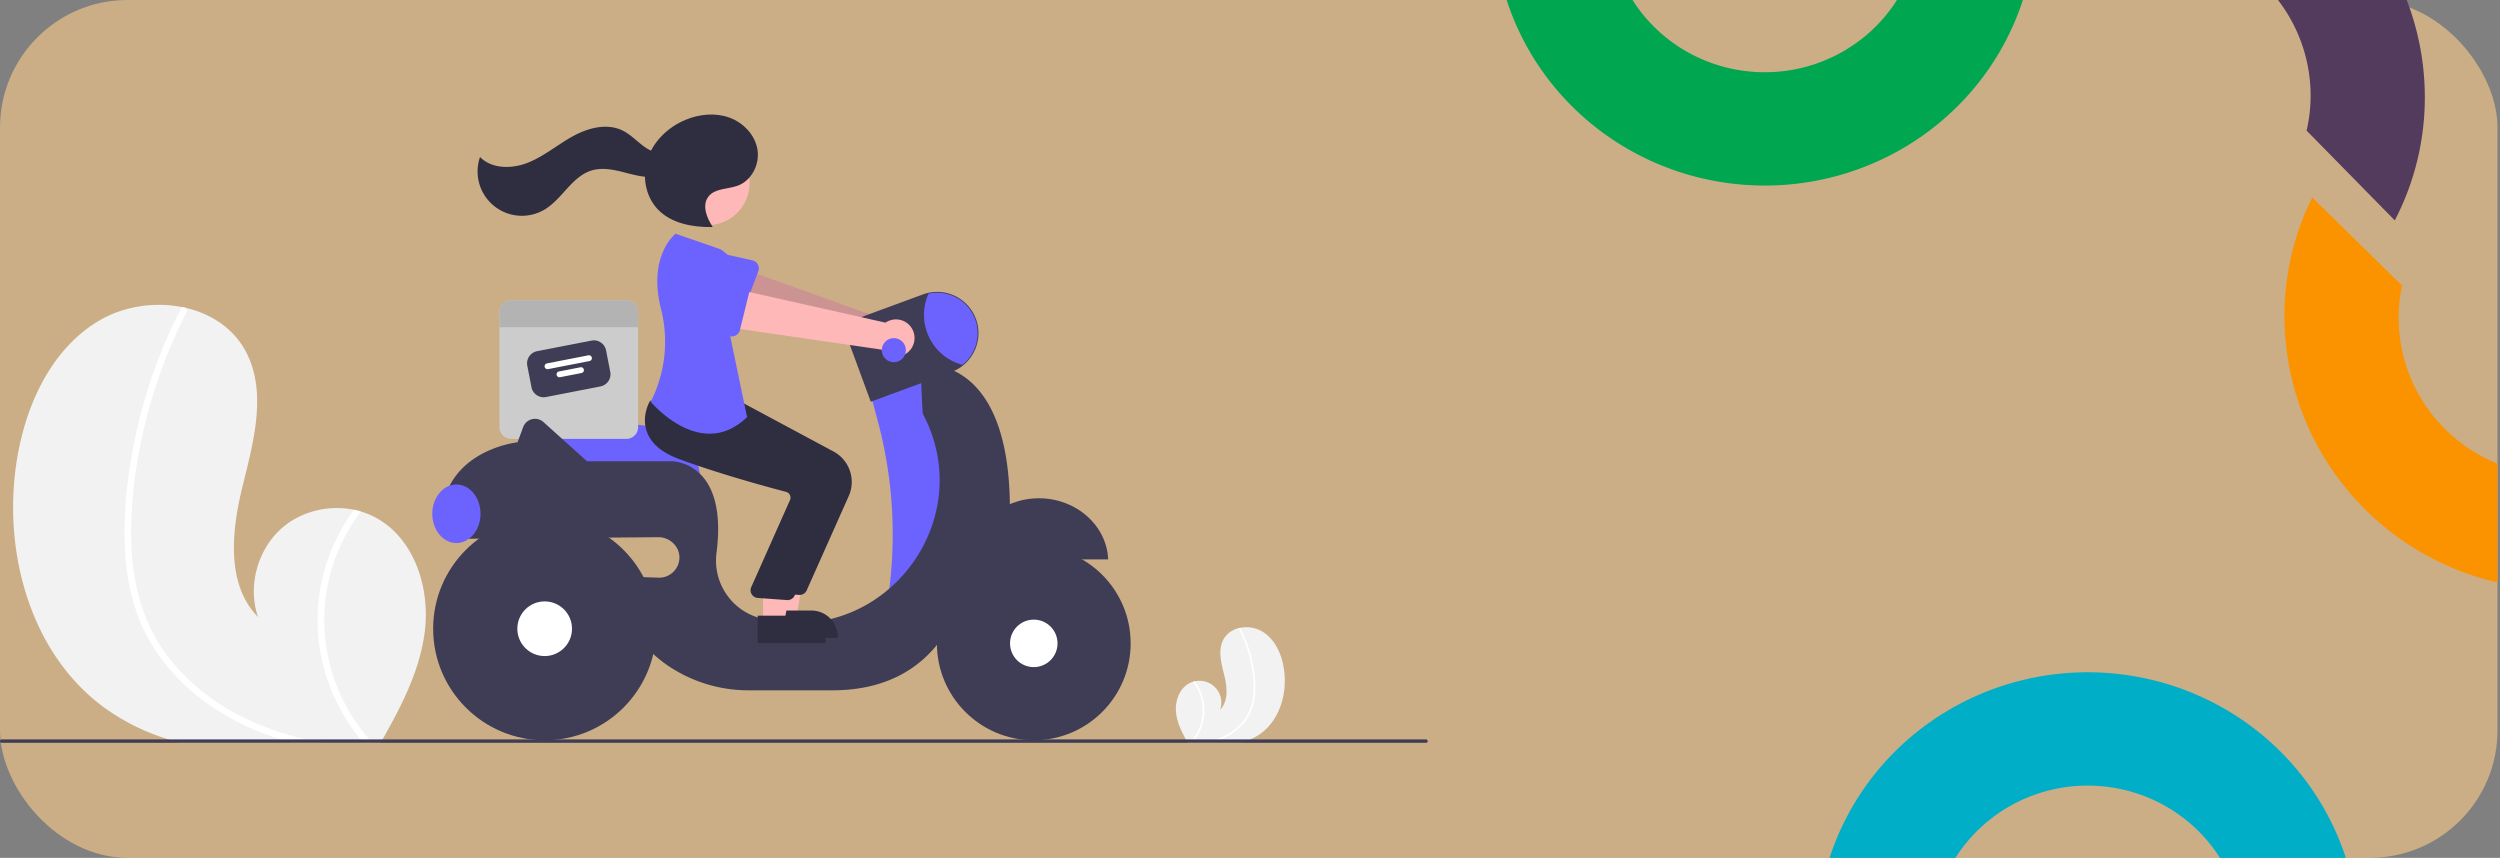 <?xml version="1.0" encoding="UTF-8" standalone="no"?>
<svg
   xmlns:dc="http://purl.org/dc/elements/1.1/"
   xmlns:cc="http://creativecommons.org/ns#"
   xmlns:rdf="http://www.w3.org/1999/02/22-rdf-syntax-ns#"
   xmlns:svg="http://www.w3.org/2000/svg"
   xmlns="http://www.w3.org/2000/svg"
   xmlns:sodipodi="http://sodipodi.sourceforge.net/DTD/sodipodi-0.dtd"
   xmlns:inkscape="http://www.inkscape.org/namespaces/inkscape"
   width="2238.469"
   height="768.096"
   viewBox="0 0 592.26 203.225"
   version="1.1"
   id="svg8"
   inkscape:version="1.0.1 (0767f8302a, 2020-10-17)"
   sodipodi:docname="banner.svg">
  <rect x="0" y="0" width="592.26" height="203.225" fill="#808080" stroke="none"/>
  <defs
     id="defs2" />
  <sodipodi:namedview
     id="base"
     pagecolor="#ffffff"
     bordercolor="#666666"
     borderopacity="1.0"
     inkscape:pageopacity="0.0"
     inkscape:pageshadow="2"
     inkscape:zoom="0.35"
     inkscape:cx="2279.4333"
     inkscape:cy="400.11134"
     inkscape:document-units="px"
     inkscape:current-layer="layer1"
     inkscape:document-rotation="0"
     showgrid="false"
     units="px"
     showborder="true"
     inkscape:window-width="1366"
     inkscape:window-height="731"
     inkscape:window-x="0"
     inkscape:window-y="0"
     inkscape:window-maximized="1"
     fit-margin-top="0"
     fit-margin-left="0"
     fit-margin-right="0"
     fit-margin-bottom="0" />
  <g
     inkscape:label="Layer 1"
     inkscape:groupmode="layer"
     id="layer1"
     transform="translate(129.141,-42.304)">
    <rect
       style="fill:#ffcf8b;fill-opacity:0.587;stroke-width:0.529;stroke-linejoin:round"
       id="rect10"
       width="591.672"
       height="203.225"
       x="-129.141"
       y="42.304"
       ry="30.219" />
    <path
       id="path835"
       style="fill:#00aec8;fill-opacity:1;stroke-width:0.529;stroke-linejoin:round"
       d="m 365.445,201.569 a 64.19,63.189 0 0 0 -61.146,43.96 h 29.821 a 36.917,36.341 0 0 1 31.325,-17.112 36.917,36.341 0 0 1 31.325,17.112 h 29.82 a 64.19,63.189 0 0 0 -61.146,-43.96 z" />
    <path
       id="path870"
       style="fill:#00a650;fill-opacity:1;stroke-width:0.529;stroke-linejoin:round"
       d="m 288.937,86.264 a 64.19,63.189 0 0 0 61.146,-43.96 h -29.821 a 36.917,36.341 0 0 1 -31.325,17.112 36.917,36.341 0 0 1 -31.325,-17.112 h -29.82 a 64.19,63.189 0 0 0 61.146,43.96 z" />
    <path
       id="path872"
       style="fill:#fb9300;fill-opacity:1;stroke-width:0.529;stroke-linejoin:round"
       d="m 418.647,89.077 a 64.19,63.189 44.48 0 0 12.826,74.208 64.19,63.189 44.48 0 0 31.058,16.996 v -28.135 a 36.917,36.341 44.48 0 1 -12.246,-8.017 36.917,36.341 44.48 0 1 -10.361,-34.158 z" />
    <path
       id="path878"
       style="fill:#523b5d;fill-opacity:1;stroke-width:0.529;stroke-linejoin:round"
       d="m 410.522,42.304 a 36.917,36.341 45.52 0 1 6.775,30.934 L 438.191,94.515 a 64.19,63.189 45.52 0 0 2.827,-52.211 z" />
    <g
       id="g1133"
       transform="matrix(0.408,0,0,0.408,-129.141,69.433)">
      <path
         d="m 432.13,567.974 c -2.85,22.33 -13.33,42.76 -24.51,62.44 -0.37,0.67 -0.75,1.33 -1.14,2 H 290.28 c -2.35,-0.61 -4.67,-1.28 -6.98,-2 a 127.027,127.027 0 0 1 -36.69,-18.05 c -42.75,-30.8 -59.2,-89 -51.77,-141.15 4.62,-32.4 18.84,-65.48 46.53,-82.93 14.62,-9.23 33.4,-12.23 50.23,-8.8 0.44,0.08 0.88,0.18 1.33,0.27 14.48,3.26 27.38,11.36 34.72,24.41 13.2,23.45 5.34,52.5 -1.15,78.6 -6.47,26.1 -9.98,57.34 8.8,76.59 -6.2,-18.25 -0.08,-40.02 14.73,-52.36 11.19,-9.31 26.77,-12.8 40.98,-9.91 1.36,0.29 2.7,0.62 4.02,1.02 a 44.598,44.598 0 0 1 9.17,3.84 c 22.15,12.37 31.12,40.86 27.93,66.03 z"
         transform="translate(-185.5,-267.585)"
         fill="#f2f2f2"
         id="path1009" />
      <path
         d="m 363.23,630.414 c 3.22,0.75 6.45,1.41 9.7,2 h -17.57 c -2.3,-0.62 -4.59,-1.28 -6.86,-2 q -7.485,-2.34 -14.74,-5.37 c -19.4,-8.14 -37.27,-20.36 -50.79,-36.62 a 103.371,103.371 0 0 1 -16.02,-26.17 118.856,118.856 0 0 1 -8.2,-33.49 c -2.45,-23.6 0.05,-47.85 4.72,-71.03 a 296.451,296.451 0 0 1 23.16,-69.47 q 1.905,-3.975 3.94,-7.9 a 1.542,1.542 0 0 1 1.03,-0.88 1.777,1.777 0 0 1 1.33,0.27 2.106,2.106 0 0 1 0.83,2.78 293.039,293.039 0 0 0 -24.58,66.96 c -5.32,22.67 -8.34,46.39 -7.31,69.7 0.98,21.78 6.67,43.2 19.58,61.01 11.79,16.26 28.07,29.08 46.08,37.81 A 169.131,169.131 0 0 0 363.23,630.414 Z"
         transform="translate(-185.5,-267.585)"
         fill="#ffffff"
         id="path1011" />
      <path
         d="m 401.79,632.414 h -5.18 c -0.58,-0.66 -1.14,-1.33 -1.69,-2 a 110.411,110.411 0 0 1 -23.24,-49.66 107.734,107.734 0 0 1 9.29,-67.05 110.241,110.241 0 0 1 10.04,-16.62 c 1.36,0.29 2.7,0.62 4.02,1.02 a 106.056,106.056 0 0 0 -19.77,45.34 105.095,105.095 0 0 0 24.74,86.97 c 0.58,0.67 1.18,1.34 1.79,2 z"
         transform="translate(-185.5,-267.585)"
         fill="#ffffff"
         id="path1013" />
      <path
         d="m 868.429,615.408 c 0.752,5.893 3.518,11.285 6.469,16.479 0.098,0.177 0.198,0.351 0.301,0.528 h 30.667 c 0.62,-0.161 1.232,-0.338 1.842,-0.528 a 33.525,33.525 0 0 0 9.683,-4.764 c 11.283,-8.129 15.624,-23.489 13.663,-37.252 -1.219,-8.551 -4.972,-17.281 -12.28,-21.887 a 18.437,18.437 0 0 0 -13.257,-2.322 c -0.116,0.021 -0.232,0.048 -0.351,0.071 a 13.68,13.68 0 0 0 -9.163,6.442 c -3.484,6.189 -1.409,13.856 0.303,20.744 1.708,6.888 2.634,15.133 -2.322,20.214 a 12.644,12.644 0 0 0 -14.703,-16.434 c -0.359,0.076 -0.713,0.164 -1.061,0.269 a 11.771,11.771 0 0 0 -2.42,1.013 c -5.846,3.265 -8.213,10.784 -7.371,17.426 z"
         transform="translate(-185.5,-267.585)"
         fill="#f2f2f2"
         id="path1015" />
      <path
         d="m 886.613,631.887 c -0.85,0.198 -1.702,0.372 -2.56,0.528 h 4.637 c 0.607,-0.164 1.211,-0.338 1.81,-0.528 q 1.976,-0.618 3.89,-1.417 a 34.9,34.9 0 0 0 13.404,-9.665 27.282,27.282 0 0 0 4.228,-6.907 31.368,31.368 0 0 0 2.164,-8.839 62.858,62.858 0 0 0 -1.246,-18.746 78.238,78.238 0 0 0 -6.112,-18.334 q -0.503,-1.049 -1.04,-2.085 a 0.407,0.407 0 0 0 -0.272,-0.232 0.469,0.469 0 0 0 -0.351,0.071 0.556,0.556 0 0 0 -0.219,0.734 77.338,77.338 0 0 1 6.487,17.672 68.022,68.022 0 0 1 1.929,18.395 29.351,29.351 0 0 1 -5.168,16.102 32.486,32.486 0 0 1 -12.161,9.979 44.637,44.637 0 0 1 -9.422,3.273 z"
         transform="translate(-185.5,-267.585)"
         fill="#ffffff"
         id="path1017" />
      <path
         d="m 876.437,632.415 h 1.367 c 0.153,-0.174 0.301,-0.351 0.446,-0.528 a 29.14,29.14 0 0 0 6.134,-13.106 28.433,28.433 0 0 0 -2.452,-17.696 29.095,29.095 0 0 0 -2.65,-4.386 c -0.359,0.076 -0.713,0.164 -1.061,0.269 a 27.99,27.99 0 0 1 5.218,11.966 27.737,27.737 0 0 1 -6.529,22.953 c -0.153,0.177 -0.311,0.354 -0.472,0.528 z"
         transform="translate(-185.5,-267.585)"
         fill="#ffffff"
         id="path1019" />
      <path
         d="m 592.01,480.094 h -95.981 l -1.018,-29.511 a 8.86,8.86 0 0 1 9.931,-9.099 l 55.854,6.839 h 0.007 a 31.291,31.291 0 0 1 31.206,31.27 z"
         transform="translate(-185.5,-267.585)"
         fill="#6c63ff"
         id="path1021" />
      <path
         d="m 549.231,375.414 h -66.942 a 6.777,6.777 0 0 0 -6.779,6.779 v 66.942 a 6.777,6.777 0 0 0 6.779,6.779 h 66.942 a 6.777,6.777 0 0 0 6.779,-6.779 v -66.942 a 6.777,6.777 0 0 0 -6.779,-6.779 z"
         transform="translate(-185.5,-267.585)"
         fill="#cccccc"
         id="path1023" />
      <path
         d="m 534.154,425.471 -31.606,6.155 a 7.211,7.211 0 0 1 -8.447,-5.693 L 491.672,413.457 a 7.211,7.211 0 0 1 5.693,-8.447 l 31.606,-6.155 a 7.211,7.211 0 0 1 8.447,5.693 l 2.43,12.476 a 7.211,7.211 0 0 1 -5.693,8.447 z"
         transform="translate(-185.5,-267.585)"
         fill="#3f3d56"
         id="path1025" />
      <path
         d="m 527.831,410.732 -24.121,4.697 a 1.695,1.695 0 0 1 -0.648,-3.327 l 24.121,-4.697 a 1.695,1.695 0 0 1 0.648,3.327 z"
         transform="translate(-185.5,-267.585)"
         fill="#ffffff"
         id="path1027" />
      <path
         d="m 523.143,417.688 -12.476,2.43 a 1.695,1.695 0 0 1 -0.648,-3.327 l 12.476,-2.43 a 1.695,1.695 0 1 1 0.648,3.327 z"
         transform="translate(-185.5,-267.585)"
         fill="#ffffff"
         id="path1029" />
      <path
         d="m 556.01,382.193 v 8.897 h -80.5 v -8.897 a 6.777,6.777 0 0 1 6.779,-6.779 h 66.942 a 6.777,6.777 0 0 1 6.779,6.779 z"
         transform="translate(-185.5,-267.585)"
         fill="#b3b3b3"
         id="path1031" />
      <path
         d="m 716.761,393.877 a 10.743,10.743 0 0 0 -15.193,-6.365 l -92.097,-33.043 -4.056,23.007 91.803,25.245 a 10.801,10.801 0 0 0 19.543,-8.845 z"
         transform="translate(-185.5,-267.585)"
         fill="#ffb8b8"
         id="path1033" />
      <path
         d="m 716.761,393.877 a 10.743,10.743 0 0 0 -15.193,-6.365 l -92.097,-33.043 -4.056,23.007 91.803,25.245 a 10.801,10.801 0 0 0 19.543,-8.845 z"
         transform="translate(-185.5,-267.585)"
         opacity="0.2"
         id="path1035" />
      <path
         d="m 625.817,358.662 -8.697,22.72 a 4.817,4.817 0 0 1 -6.861,2.476 l -21.136,-11.896 a 13.377,13.377 0 0 1 9.637,-24.959 l 23.602,5.235 a 4.817,4.817 0 0 1 3.454,6.424 z"
         transform="translate(-185.5,-267.585)"
         fill="#6c63ff"
         id="path1037" />
      <path
         d="m 724.01,414.914 -33,15 4.333,16.311 a 253.735,253.735 0 0 1 6.54,96.65 v 0 l 24.128,5.039 20,-51 -7,-58 z"
         transform="translate(-185.5,-267.585)"
         fill="#6c63ff"
         id="path1039" />
      <path
         d="m 788.76,490.414 c -21.682,0 -39.352,15.762 -40.209,35.5 h 80.418 c -0.857,-19.738 -18.527,-35.5 -40.209,-35.5 z"
         transform="translate(-185.5,-267.585)"
         fill="#3f3d56"
         id="path1041" />
      <path
         d="m 771.881,493.816 c -1.128,-89.098 -51.872,-80.902 -51.872,-80.902 0,0 0.949,27.733 1.405,28.596 32.335,61.18 -21.03,132.904 -88.96,119.709 q -1.921,-0.373 -3.691,-0.757 A 34.581,34.581 0 0 1 601.6,521.699 c 6.692,-53.736 -26.591,-52.785 -26.591,-52.785 h -48.666 l -25.273,-22.746 a 7.347,7.347 0 0 0 -11.809,2.921 l -3.251,8.825 c 0,0 -48,5 -44,52 h 14.84 a 29.967,29.967 0 0 0 0.16,4 l 110.751,-0.9 c 6.492,-0.053 12.222,5.208 12.249,11.7 a 11.753,11.753 0 0 1 -12.144,11.796 l -17.855,-0.595 c -5.5,24.5 8,41 22.875,51.375 a 83.148,83.148 0 0 0 47.618,14.625 h 48.507 c 63,0 74,-53 74,-53 33,-14 28.872,-55.099 28.872,-55.099 z"
         transform="translate(-185.5,-267.585)"
         fill="#3f3d56"
         id="path1043" />
      <circle
         cx="600.26"
         cy="307.079"
         r="56.25"
         fill="#3f3d56"
         id="circle1045" />
      <circle
         cx="600.26"
         cy="307.079"
         r="13.787"
         fill="#ffffff"
         id="circle1047" />
      <circle
         cx="316.26"
         cy="298.579"
         r="64.75"
         fill="#3f3d56"
         id="circle1049" />
      <circle
         cx="316.26"
         cy="298.579"
         r="15.87"
         fill="#ffffff"
         id="circle1051" />
      <path
         d="M 691.104,434.347 679.23,402.097 a 13.638,13.638 0 0 1 8.087,-17.511 l 34.04,-12.531 a 23.998,23.998 0 0 1 30.812,14.227 23.845,23.845 0 0 1 1.481,8.292 24.189,24.189 0 0 1 -8.988,18.73 23.813,23.813 0 0 1 -6.72,3.789 z"
         transform="translate(-185.5,-267.585)"
         fill="#3f3d56"
         id="path1053" />
      <path
         d="m 753.15,394.574 a 23.549,23.549 0 0 1 -8.8,18.34 29.988,29.988 0 0 1 -19.7,-41.3 23.505,23.505 0 0 1 28.5,22.96 z"
         transform="translate(-185.5,-267.585)"
         fill="#6c63ff"
         id="path1055" />
      <ellipse
         cx="265.01"
         cy="231.829"
         rx="14"
         ry="17"
         fill="#6c63ff"
         id="ellipse1057" />
      <polygon
         points="450.069,260.209 450.071,292.005 462.331,292.005 468.164,260.208 "
         fill="#ffb8b8"
         id="polygon1059" />
      <path
         d="m 632.444,555.588 24.144,-10e-4 h 10e-4 a 15.386,15.386 0 0 1 15.386,15.386 v 0.5 l -39.531,10e-4 z"
         transform="translate(-185.5,-267.585)"
         fill="#2f2e41"
         id="path1061" />
      <path
         d="m 649.801,546.54 q -0.214,0 -0.43,-0.021 l -16.967,-1.235 a 4.5,4.5 0 0 1 -3.809,-6.029 l 22.707,-51.015 a 3.498,3.498 0 0 0 -0.196,-2.799 3.451,3.451 0 0 0 -2.211,-1.76 c -10.677,-2.791 -38.072,-10.223 -61.786,-18.918 -10.16,-3.726 -16.559,-9.109 -19.019,-16.002 -3.243,-9.087 1.555,-17.374 1.76,-17.722 l 0.161,-0.272 22.315,2.028 24.191,2.058 53.013,28.428 a 20.086,20.086 0 0 1 8.819,25.784 L 653.908,543.873 a 4.497,4.497 0 0 1 -4.106,2.667 z"
         transform="translate(-185.5,-267.585)"
         fill="#2f2e41"
         id="path1063" />
      <circle
         cx="410.705"
         cy="39.72"
         r="24.561"
         fill="#ffb8b8"
         id="circle1065" />
      <polygon
         points="443.069,263.209 443.071,295.005 455.331,295.005 461.164,263.208 "
         fill="#ffb8b8"
         id="polygon1067" />
      <path
         d="m 625.444,558.588 24.144,-10e-4 h 10e-4 a 15.386,15.386 0 0 1 15.386,15.386 v 0.5 l -39.531,10e-4 z"
         transform="translate(-185.5,-267.585)"
         fill="#2f2e41"
         id="path1069" />
      <path
         d="m 642.801,549.54 q -0.214,0 -0.43,-0.021 l -16.967,-1.235 a 4.5,4.5 0 0 1 -3.809,-6.029 l 22.707,-51.015 a 3.498,3.498 0 0 0 -0.196,-2.799 3.451,3.451 0 0 0 -2.211,-1.76 c -10.677,-2.791 -38.072,-10.223 -61.786,-18.918 -10.16,-3.726 -16.559,-9.109 -19.019,-16.002 -3.243,-9.087 1.555,-17.374 1.76,-17.722 l 0.161,-0.272 22.315,2.028 24.191,2.058 53.013,28.428 a 20.086,20.086 0 0 1 8.819,25.784 L 646.908,546.873 a 4.497,4.497 0 0 1 -4.106,2.667 z"
         transform="translate(-185.5,-267.585)"
         fill="#2f2e41"
         id="path1071" />
      <path
         d="m 603.78,345.794 -26,-9 c 0,0 -16.322,12.54 -8.481,43.649 a 77.012,77.012 0 0 1 -3.4,48.32 49.779,49.779 0 0 1 -2.619,5.531 c 0,0 29,35 56,9 l -10.5,-50.5 c 0,0 16.5,-33.5 -5,-47 z"
         transform="translate(-185.5,-267.585)"
         fill="#6c63ff"
         id="path1073" />
      <path
         d="m 599.255,332.702 c -3.496,-5.232 -6.254,-12.488 -2.406,-17.466 3.799,-4.914 11.292,-4.19 17.111,-6.365 8.104,-3.029 12.804,-12.549 11.338,-21.076 -1.466,-8.526 -8.31,-15.594 -16.464,-18.486 -8.154,-2.892 -17.348,-1.951 -25.333,1.379 -9.829,4.1 -18.261,12.03 -21.797,22.076 -3.536,10.046 -1.646,22.108 5.689,29.83 7.864,8.278 20.206,10.485 31.623,10.351"
         transform="translate(-185.5,-267.585)"
         fill="#2f2e41"
         id="path1075" />
      <path
         d="m 576.408,288.069 c -4.405,3.586 -11.125,1.993 -15.854,-1.154 -4.728,-3.147 -8.565,-7.628 -13.681,-10.096 -9.019,-4.35 -19.924,-1.458 -28.702,3.36 -8.778,4.818 -16.559,11.475 -25.831,15.256 -9.272,3.781 -21.104,3.968 -28.125,-3.172 a 25.732,25.732 0 0 0 37.71,30.371 c 10.159,-6.188 15.771,-19.164 27.166,-22.579 6.306,-1.89 13.076,-0.368 19.449,1.281 6.373,1.649 13.018,3.43 19.449,2.027 6.431,-1.404 12.447,-7.183 11.629,-13.715 z"
         transform="translate(-185.5,-267.585)"
         fill="#2f2e41"
         id="path1077" />
      <path
         d="m 715.538,392.877 a 10.743,10.743 0 0 0 -15.863,-4.442 l -95.47,-21.427 -1.187,23.332 94.217,13.726 a 10.801,10.801 0 0 0 18.302,-11.189 z"
         transform="translate(-185.5,-267.585)"
         fill="#ffb8b8"
         id="path1079" />
      <path
         d="m 620.945,369.151 -5.827,23.62 a 4.817,4.817 0 0 1 -6.503,3.303 l -22.443,-9.198 a 13.377,13.377 0 0 1 6.484,-25.957 l 24.068,2.283 a 4.817,4.817 0 0 1 4.22,5.949 z"
         transform="translate(-185.5,-267.585)"
         fill="#6c63ff"
         id="path1081" />
      <circle
         cx="519.01"
         cy="136.829"
         r="7"
         fill="#6c63ff"
         id="circle1083" />
      <path
         d="m 1014.5,631.414 a 1.003,1.003 0 0 1 -1,1 h -827 a 1,1 0 0 1 0,-2 h 827 a 1.003,1.003 0 0 1 1,1 z"
         transform="translate(-185.5,-267.585)"
         fill="#3f3d56"
         id="path1085" />
    </g>
  </g>
</svg>
